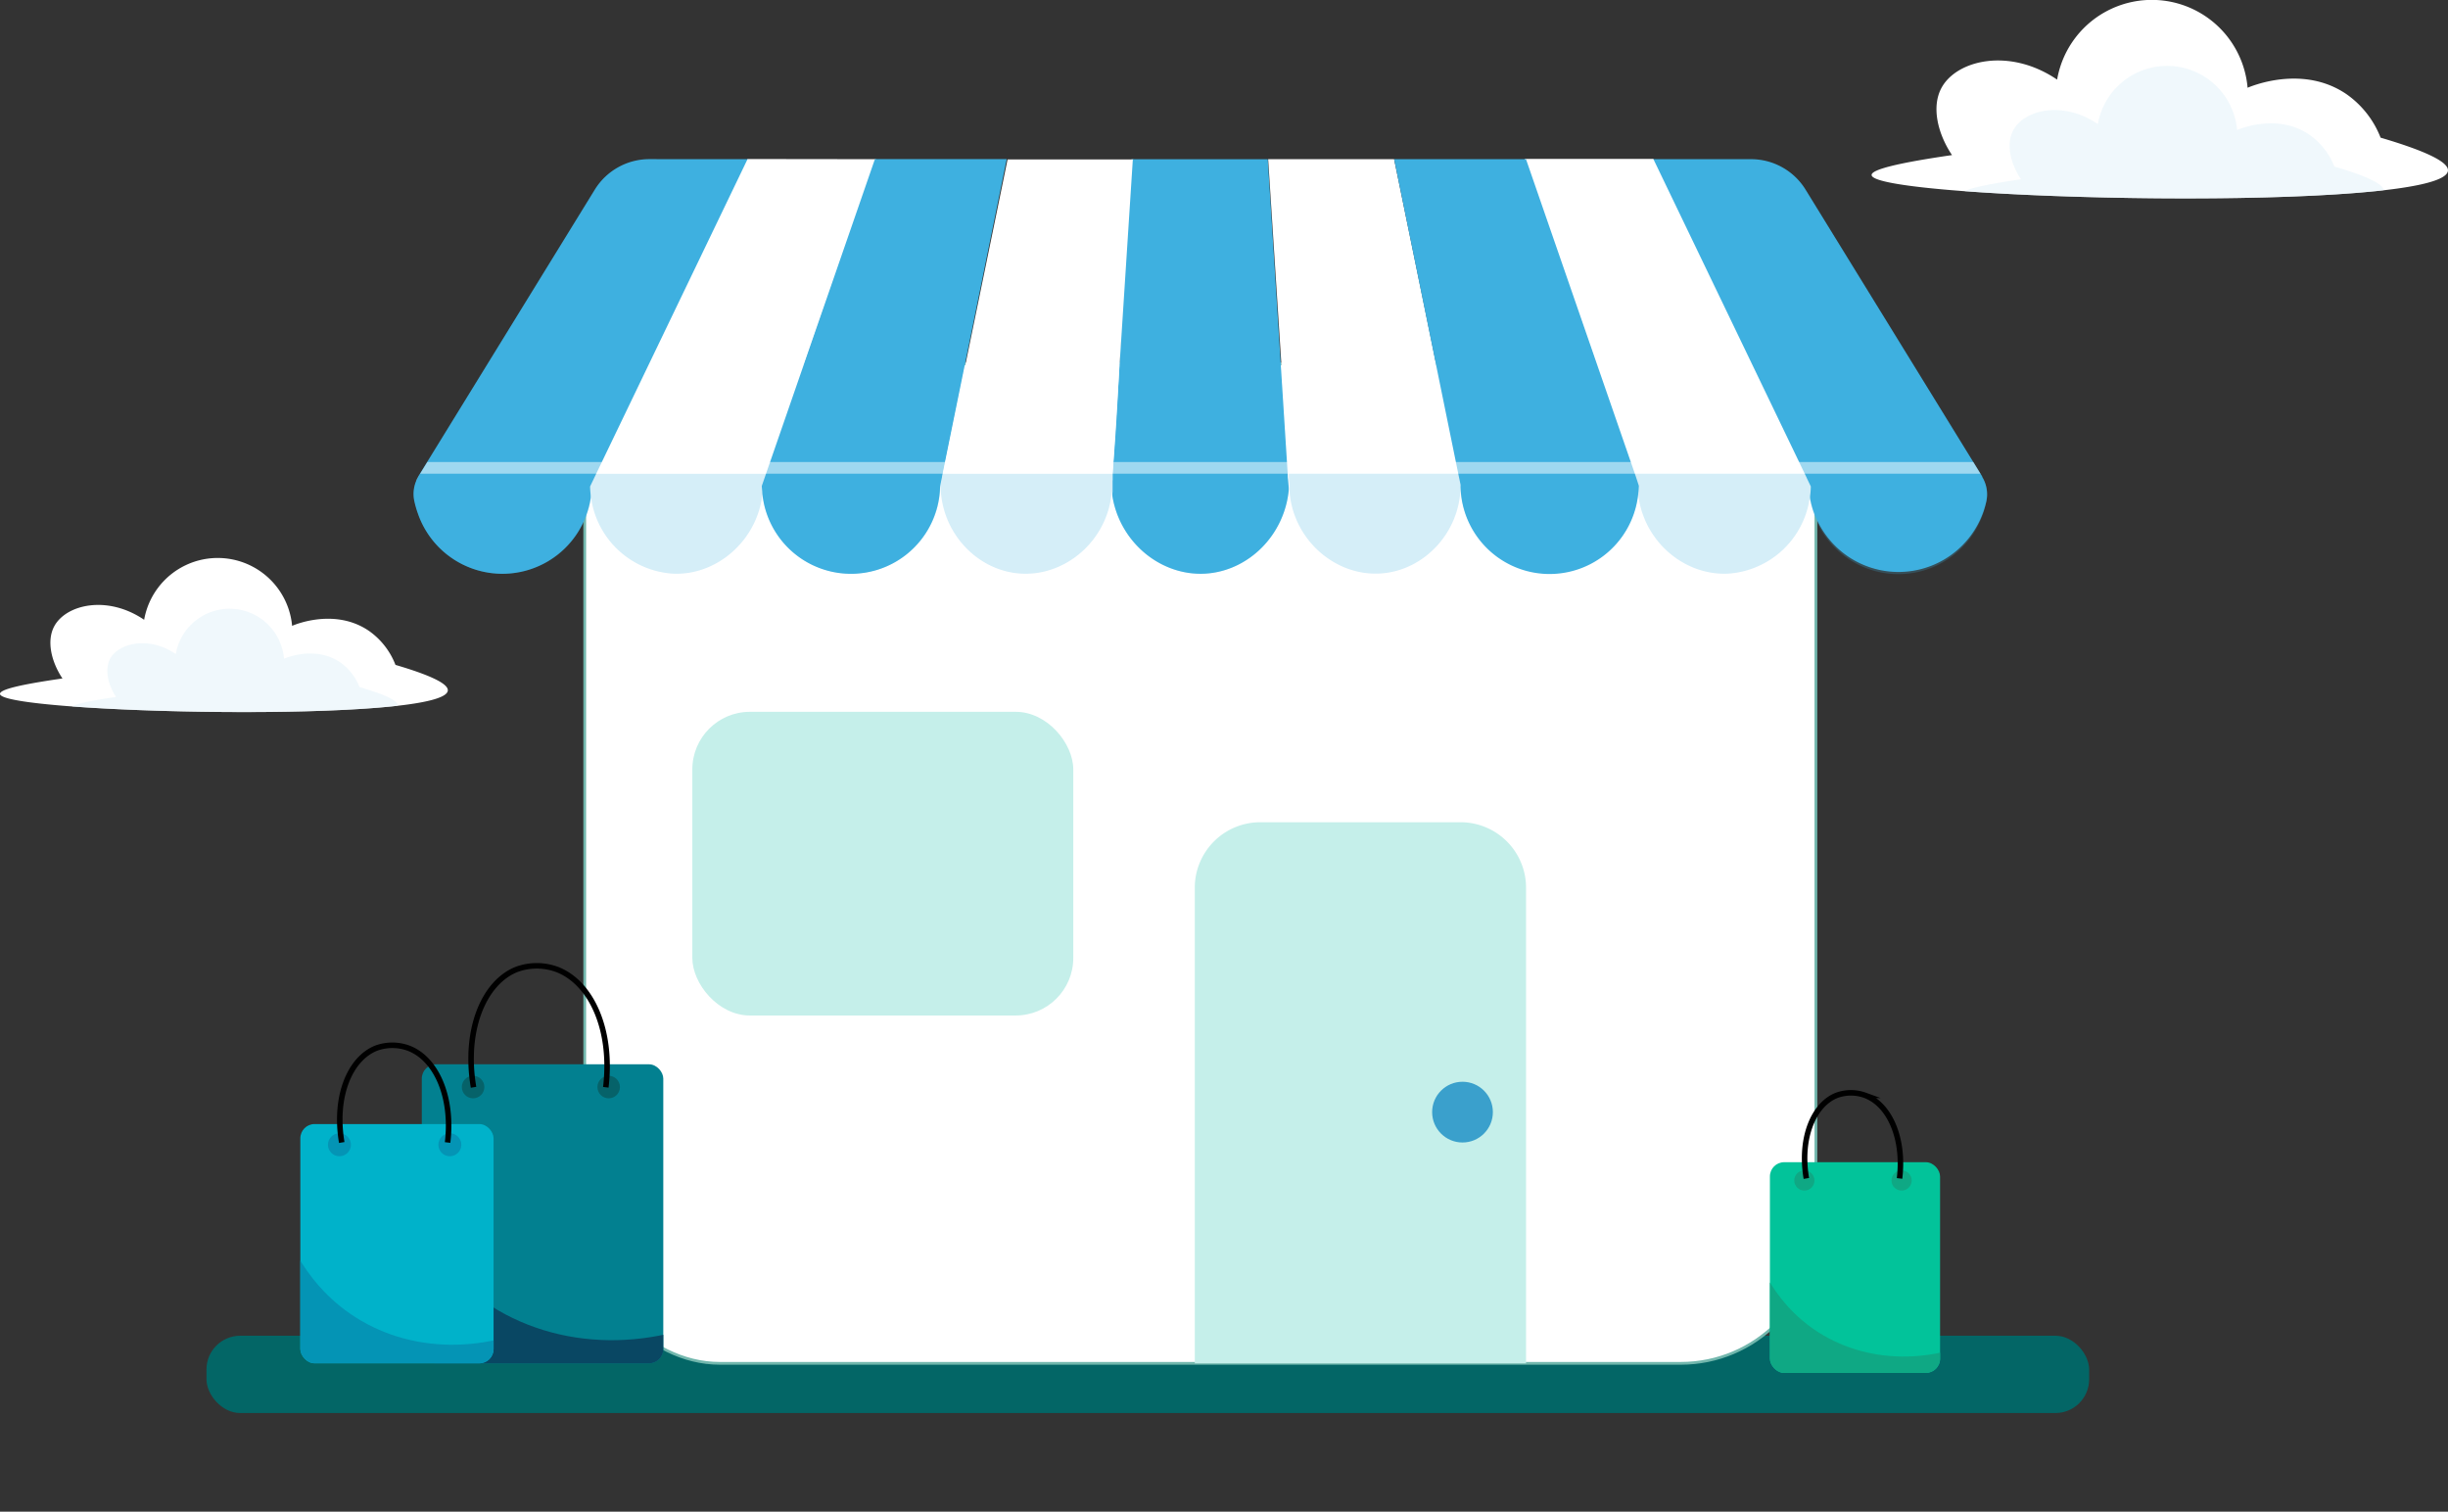 <svg xmlns="http://www.w3.org/2000/svg" xmlns:xlink="http://www.w3.org/1999/xlink" viewBox="0 0 443.4 273.78"><rect x="0" y="0" width="443.4" height="273.78" fill="#333333" stroke="none"/><defs><style>.cls-1,.cls-11,.cls-14,.cls-7{fill:#fff;}.cls-2{fill:#028090;}.cls-3{fill:#00b2ca;}.cls-4{fill:#02c39a;}.cls-5{isolation:isolate;}.cls-6{fill:#036666;}.cls-7{stroke:#72b7ad;stroke-width:0.5px;}.cls-20,.cls-7{stroke-miterlimit:10;}.cls-8{clip-path:url(#clip-path);}.cls-9{fill:#eaf6fb;opacity:0.7;}.cls-10{clip-path:url(#clip-path-2);}.cls-11{opacity:0.32;}.cls-11,.cls-14{mix-blend-mode:soft-light;}.cls-12{fill:#3eb0e0;}.cls-13{opacity:0.22;mix-blend-mode:multiply;}.cls-14{opacity:0.5;}.cls-15{fill:#c5efea;}.cls-16{fill:#3aa0cc;}.cls-17{clip-path:url(#clip-path-3);}.cls-18{fill:#094763;}.cls-19{fill:#066269;}.cls-20{fill:none;stroke:#000;}.cls-21{clip-path:url(#clip-path-4);}.cls-22{fill:#0494b5;}.cls-23{clip-path:url(#clip-path-5);}.cls-24{fill:#0fa884;}</style><clipPath id="clip-path" transform="translate(-50.09 -20.75)"><path class="cls-1" d="M103,134.1A13.53,13.53,0,0,0,76.2,133c-6.68-4.53-14.12-2.78-16.27,1.15-1.42,2.61-.6,6.36,1.47,9.48-7.76,1.12-11.34,2-11.31,2.8.15,3.54,80.5,5.38,81.11-.6.14-1.31-3.6-2.93-9.48-4.66A13.44,13.44,0,0,0,116.9,135C110.81,130.85,103.59,133.84,103,134.1Z"/></clipPath><clipPath id="clip-path-2" transform="translate(-50.09 -20.75)"><path class="cls-1" d="M457.19,36.64a17.41,17.41,0,0,0-34.5-1.47c-8.6-5.84-18.17-3.58-20.93,1.47-1.84,3.36-.78,8.19,1.89,12.2-10,1.45-14.6,2.64-14.56,3.61.19,4.56,103.6,6.93,104.39-.77.18-1.69-4.63-3.77-12.2-6a17.27,17.27,0,0,0-6.2-7.89C467.24,32.46,458,36.31,457.19,36.64Z"/></clipPath><clipPath id="clip-path-3" transform="translate(-50.09 -20.75)"><rect class="cls-2" x="126.49" y="213.51" width="43.74" height="54.16" rx="2.58"/></clipPath><clipPath id="clip-path-4" transform="translate(-50.09 -20.75)"><rect class="cls-3" x="104.49" y="224.33" width="35" height="43.33" rx="2.58"/></clipPath><clipPath id="clip-path-5" transform="translate(-50.09 -20.75)"><rect class="cls-4" x="370.67" y="231.24" width="30.82" height="38.16" rx="2.58"/></clipPath></defs><g class="cls-5"><g id="Capa_1" data-name="Capa 1"><rect class="cls-6" x="37.4" y="241.92" width="341" height="14" rx="6.11"/><rect class="cls-7" x="105.91" y="65.92" width="223" height="181" rx="24.5"/><path class="cls-1" d="M103,134.1A13.53,13.53,0,0,0,76.2,133c-6.68-4.53-14.12-2.78-16.27,1.15-1.42,2.61-.6,6.36,1.47,9.48-7.76,1.12-11.34,2-11.31,2.8.15,3.54,80.5,5.38,81.11-.6.14-1.31-3.6-2.93-9.48-4.66A13.44,13.44,0,0,0,116.9,135C110.81,130.85,103.59,133.84,103,134.1Z" transform="translate(-50.09 -20.75)"/><g class="cls-8"><path class="cls-9" d="M101.53,140.05a9.89,9.89,0,0,0-19.6-.84c-4.89-3.32-10.32-2-11.89.84-1,1.91-.44,4.65,1.07,6.93-5.68.82-8.29,1.5-8.27,2.05.11,2.59,58.85,3.93,59.3-.44.1-1-2.63-2.14-6.93-3.4a9.81,9.81,0,0,0-3.52-4.49C107.24,137.67,102,139.86,101.53,140.05Z" transform="translate(-50.09 -20.75)"/></g><path class="cls-1" d="M457.19,36.64a17.41,17.41,0,0,0-34.5-1.47c-8.6-5.84-18.17-3.58-20.93,1.47-1.84,3.36-.78,8.19,1.89,12.2-10,1.45-14.6,2.64-14.56,3.61.19,4.56,103.6,6.93,104.39-.77.18-1.69-4.63-3.77-12.2-6a17.27,17.27,0,0,0-6.2-7.89C467.24,32.46,458,36.31,457.19,36.64Z" transform="translate(-50.09 -20.75)"/><g class="cls-10"><path class="cls-9" d="M455.29,44.3a12.73,12.73,0,0,0-25.22-1.08c-6.29-4.27-13.29-2.62-15.3,1.08-1.35,2.46-.58,6,1.38,8.92-7.31,1.06-10.68,1.93-10.65,2.64.14,3.33,75.75,5.06,76.33-.56.12-1.24-3.39-2.76-8.93-4.39a12.59,12.59,0,0,0-4.53-5.77C462.64,41.24,455.84,44.06,455.29,44.3Z" transform="translate(-50.09 -20.75)"/></g><path class="cls-11" d="M127.62,104.43l279.52,1.06,2.12,3.17h-284a1.1,1.1,0,0,0,.26-.53,1.14,1.14,0,0,0,0-.27c0-.21.1-.58.79-1.32Z" transform="translate(-50.09 -20.75)"/><path class="cls-12" d="M283.54,109.29c-.71,8.35-7.29,14.86-15.08,15.35-8.32.51-16-6-17-14.87h0a3.75,3.75,0,0,1,0-.47c0-.57.1-1.13.14-1.7,0-.15,0-.31,0-.47l0-.58c.53-6.37.9-12.75,1.21-19.12.64-12.62,1.09-25.23,2.22-37.84h24.69l3.61,57,0,.58Z" transform="translate(-50.09 -20.75)"/><path class="cls-1" d="M314.58,108.51c0,.17,0,.33,0,.5h0c-.2,8.25-6.58,15-14.29,15.6-8.71.68-16.82-6.72-16.74-16.24l-.09-1.26,0-.58-3.67-56.95H302.6l11.7,57c.06.31.12.62.19.93l.08.69C314.57,108.28,314.58,108.4,314.58,108.51Z" transform="translate(-50.09 -20.75)"/><path class="cls-12" d="M185.62,49.58l-26.2,54.85c-.34.71-.67,1.41-1,2.11l-.28.58-.82,1.73a19,19,0,0,1-.22,2,16.19,16.19,0,0,1-31.32,2.91,18,18,0,0,1-.66-2.31,6.1,6.1,0,0,1,.66-4.23l.07-.11,0-.07.31-.51,1.3-2.11,30.36-49.32a11.62,11.62,0,0,1,9.9-5.53Z" transform="translate(-50.09 -20.75)"/><path class="cls-1" d="M208.75,49.58l-19.88,57-.2.58-.41,1.17a14,14,0,0,1-.09,1.84C187.32,118.56,180,125,172,124.65a16,16,0,0,1-14.86-13.79,16.68,16.68,0,0,1-.17-2h0l.83-1.73h0l.28-.58,27.42-57Z" transform="translate(-50.09 -20.75)"/><path class="cls-12" d="M232.43,49.59l-11.61,57-.11.58-.27,1.29-.08.59h0a16.14,16.14,0,0,1-32.19,1.11c0-.46-.09-.92-.1-1.4l.56-1.61.2-.58,19.73-57h23.87Z" transform="translate(-50.09 -20.75)"/><path class="cls-1" d="M255.28,49.58l-2.44,37.84-1.23,19.12,0,.58,0,.47,0,.79c0,.47,0,.93,0,1.38h0c-.68,8.84-8.42,15.49-16.7,14.85-7.71-.59-14.09-7.35-14.29-15.6h0c0-.23,0-.44,0-.67h0l.12-1,.15-.76,11.7-56.95h22.85Z" transform="translate(-50.09 -20.75)"/><path class="cls-12" d="M409.89,111.46a16.29,16.29,0,0,1-32.2-2.61l-.83-1.73-.27-.58c-.34-.7-.68-1.4-1-2.11Q362.47,77,349.38,49.58h17.87a11.6,11.6,0,0,1,9.89,5.53l30.37,49.32,1.3,2.11.31.51,0,.07.06.11A6.05,6.05,0,0,1,409.89,111.46Z" transform="translate(-50.09 -20.75)"/><path class="cls-1" d="M378.08,108.85h0a14.86,14.86,0,0,1-.17,2,16,16,0,0,1-14.86,13.79c-8.1.33-15.37-6.09-16.23-14.52a16,16,0,0,1-.08-1.84l-.41-1.17-.2-.58-19.88-57h23.3l27.42,57,.28.58h0C377.52,107.7,377.8,108.27,378.08,108.85Z" transform="translate(-50.09 -20.75)"/><path class="cls-12" d="M346.93,108.73a12.79,12.79,0,0,1-.11,1.4A16.13,16.13,0,0,1,314.64,109h0a.66.66,0,0,1,0-.14l0-.31-.3-1.44-.12-.58q-5.81-28.47-11.61-56.95h23.88l19.73,57,.2.58Z" transform="translate(-50.09 -20.75)"/><g class="cls-13"><path class="cls-12" d="M283.4,107.12l.14,2.17c-.71,8.35-7.29,14.86-15.08,15.35-8.32.51-16-6-17-14.87-.68,8.84-8.42,15.49-16.7,14.85-7.71-.59-14.09-7.35-14.29-15.6h0c0-.23,0-.44,0-.67,0,.13-.06.27-.08.39s0,.19,0,.28h0a16.14,16.14,0,0,1-32.19,1.11C187.32,118.56,180,125,172,124.65a16,16,0,0,1-14.86-13.79,16.19,16.19,0,0,1-31.32,2.91,18,18,0,0,1-.66-2.31,6.1,6.1,0,0,1,.66-4.23l.07-.11,0-.07.31-.51H283.36Z" transform="translate(-50.09 -20.75)"/><path class="cls-12" d="M409.89,111.46a16.22,16.22,0,0,1-32-.6,16,16,0,0,1-14.86,13.79c-8.1.33-15.37-6.09-16.23-14.52A16.13,16.13,0,0,1,314.64,109h0a2.46,2.46,0,0,1,0-.28c0-.07,0-.15,0-.22,0,.17,0,.33,0,.5h0c-.2,8.25-6.58,15-14.29,15.6-8.71.68-16.82-6.72-16.74-16.24l-.09-1.26,0-.58H408.81l.31.51,0,.07.06.11A6.05,6.05,0,0,1,409.89,111.46Z" transform="translate(-50.09 -20.75)"/></g><polygon class="cls-14" points="358.72 85.8 76.1 85.8 77.4 83.68 357.42 83.68 358.72 85.8"/><path class="cls-15" d="M228.26,148.92h36.29a11.86,11.86,0,0,1,11.86,11.86v86.14a0,0,0,0,1,0,0h-60a0,0,0,0,1,0,0V160.78A11.86,11.86,0,0,1,228.26,148.92Z"/><rect class="cls-15" x="125.4" y="128.92" width="69" height="55" rx="10.43"/><circle class="cls-16" cx="264.9" cy="201.42" r="5.5"/><rect class="cls-2" x="76.4" y="192.76" width="43.74" height="54.16" rx="2.58"/><g class="cls-17"><path class="cls-18" d="M121.28,232.26c1,3.71,4.92,16.86,17.71,25,13.61,8.67,31.86,8.21,46.87-1,8.6,22.26,6.44,31.94,2.08,36.45-6.32,6.55-64.58-6.25-64.58-6.25h0Z" transform="translate(-50.09 -20.75)"/></g><circle class="cls-19" cx="85.69" cy="196.88" r="2.04"/><circle class="cls-19" cx="110.25" cy="196.88" r="2.04"/><path class="cls-20" d="M159.82,217.67c1.25-10.44-2.66-19-8.86-21.35a10.59,10.59,0,0,0-7.29,0c-5.95,2.35-9.56,11-7.81,21.35" transform="translate(-50.09 -20.75)"/><rect class="cls-3" x="54.4" y="203.58" width="35" height="43.33" rx="2.58"/><g class="cls-21"><path class="cls-22" d="M100.32,239.33c.78,3,3.94,13.5,14.17,20,10.89,6.94,25.49,6.57,37.5-.83,6.88,17.81,5.15,25.55,1.67,29.17-5.06,5.24-51.67-5-51.67-5h0Z" transform="translate(-50.09 -20.75)"/></g><circle class="cls-22" cx="61.48" cy="207.33" r="2.08"/><circle class="cls-22" cx="81.48" cy="207.33" r="2.08"/><path class="cls-20" d="M131.16,227.67c1-8.36-2.13-15.23-7.09-17.09a8.5,8.5,0,0,0-5.83,0c-4.77,1.88-7.66,8.77-6.25,17.09" transform="translate(-50.09 -20.75)"/><rect class="cls-4" x="320.58" y="210.49" width="30.82" height="38.16" rx="2.58"/><g class="cls-23"><path class="cls-24" d="M367,244.45c.69,2.62,3.47,11.88,12.47,17.61,9.6,6.11,22.45,5.79,33-.73C418.56,277,417,283.83,414,287c-4.45,4.61-45.5-4.41-45.5-4.41h0Z" transform="translate(-50.09 -20.75)"/></g><circle class="cls-24" cx="326.82" cy="213.8" r="1.83"/><circle class="cls-24" cx="344.43" cy="213.8" r="1.83"/><path class="cls-20" d="M394.15,234.18c.88-7.36-1.87-13.41-6.24-15.05a7.51,7.51,0,0,0-5.14,0c-4.19,1.65-6.74,7.72-5.5,15.05" transform="translate(-50.09 -20.75)"/></g></g></svg>